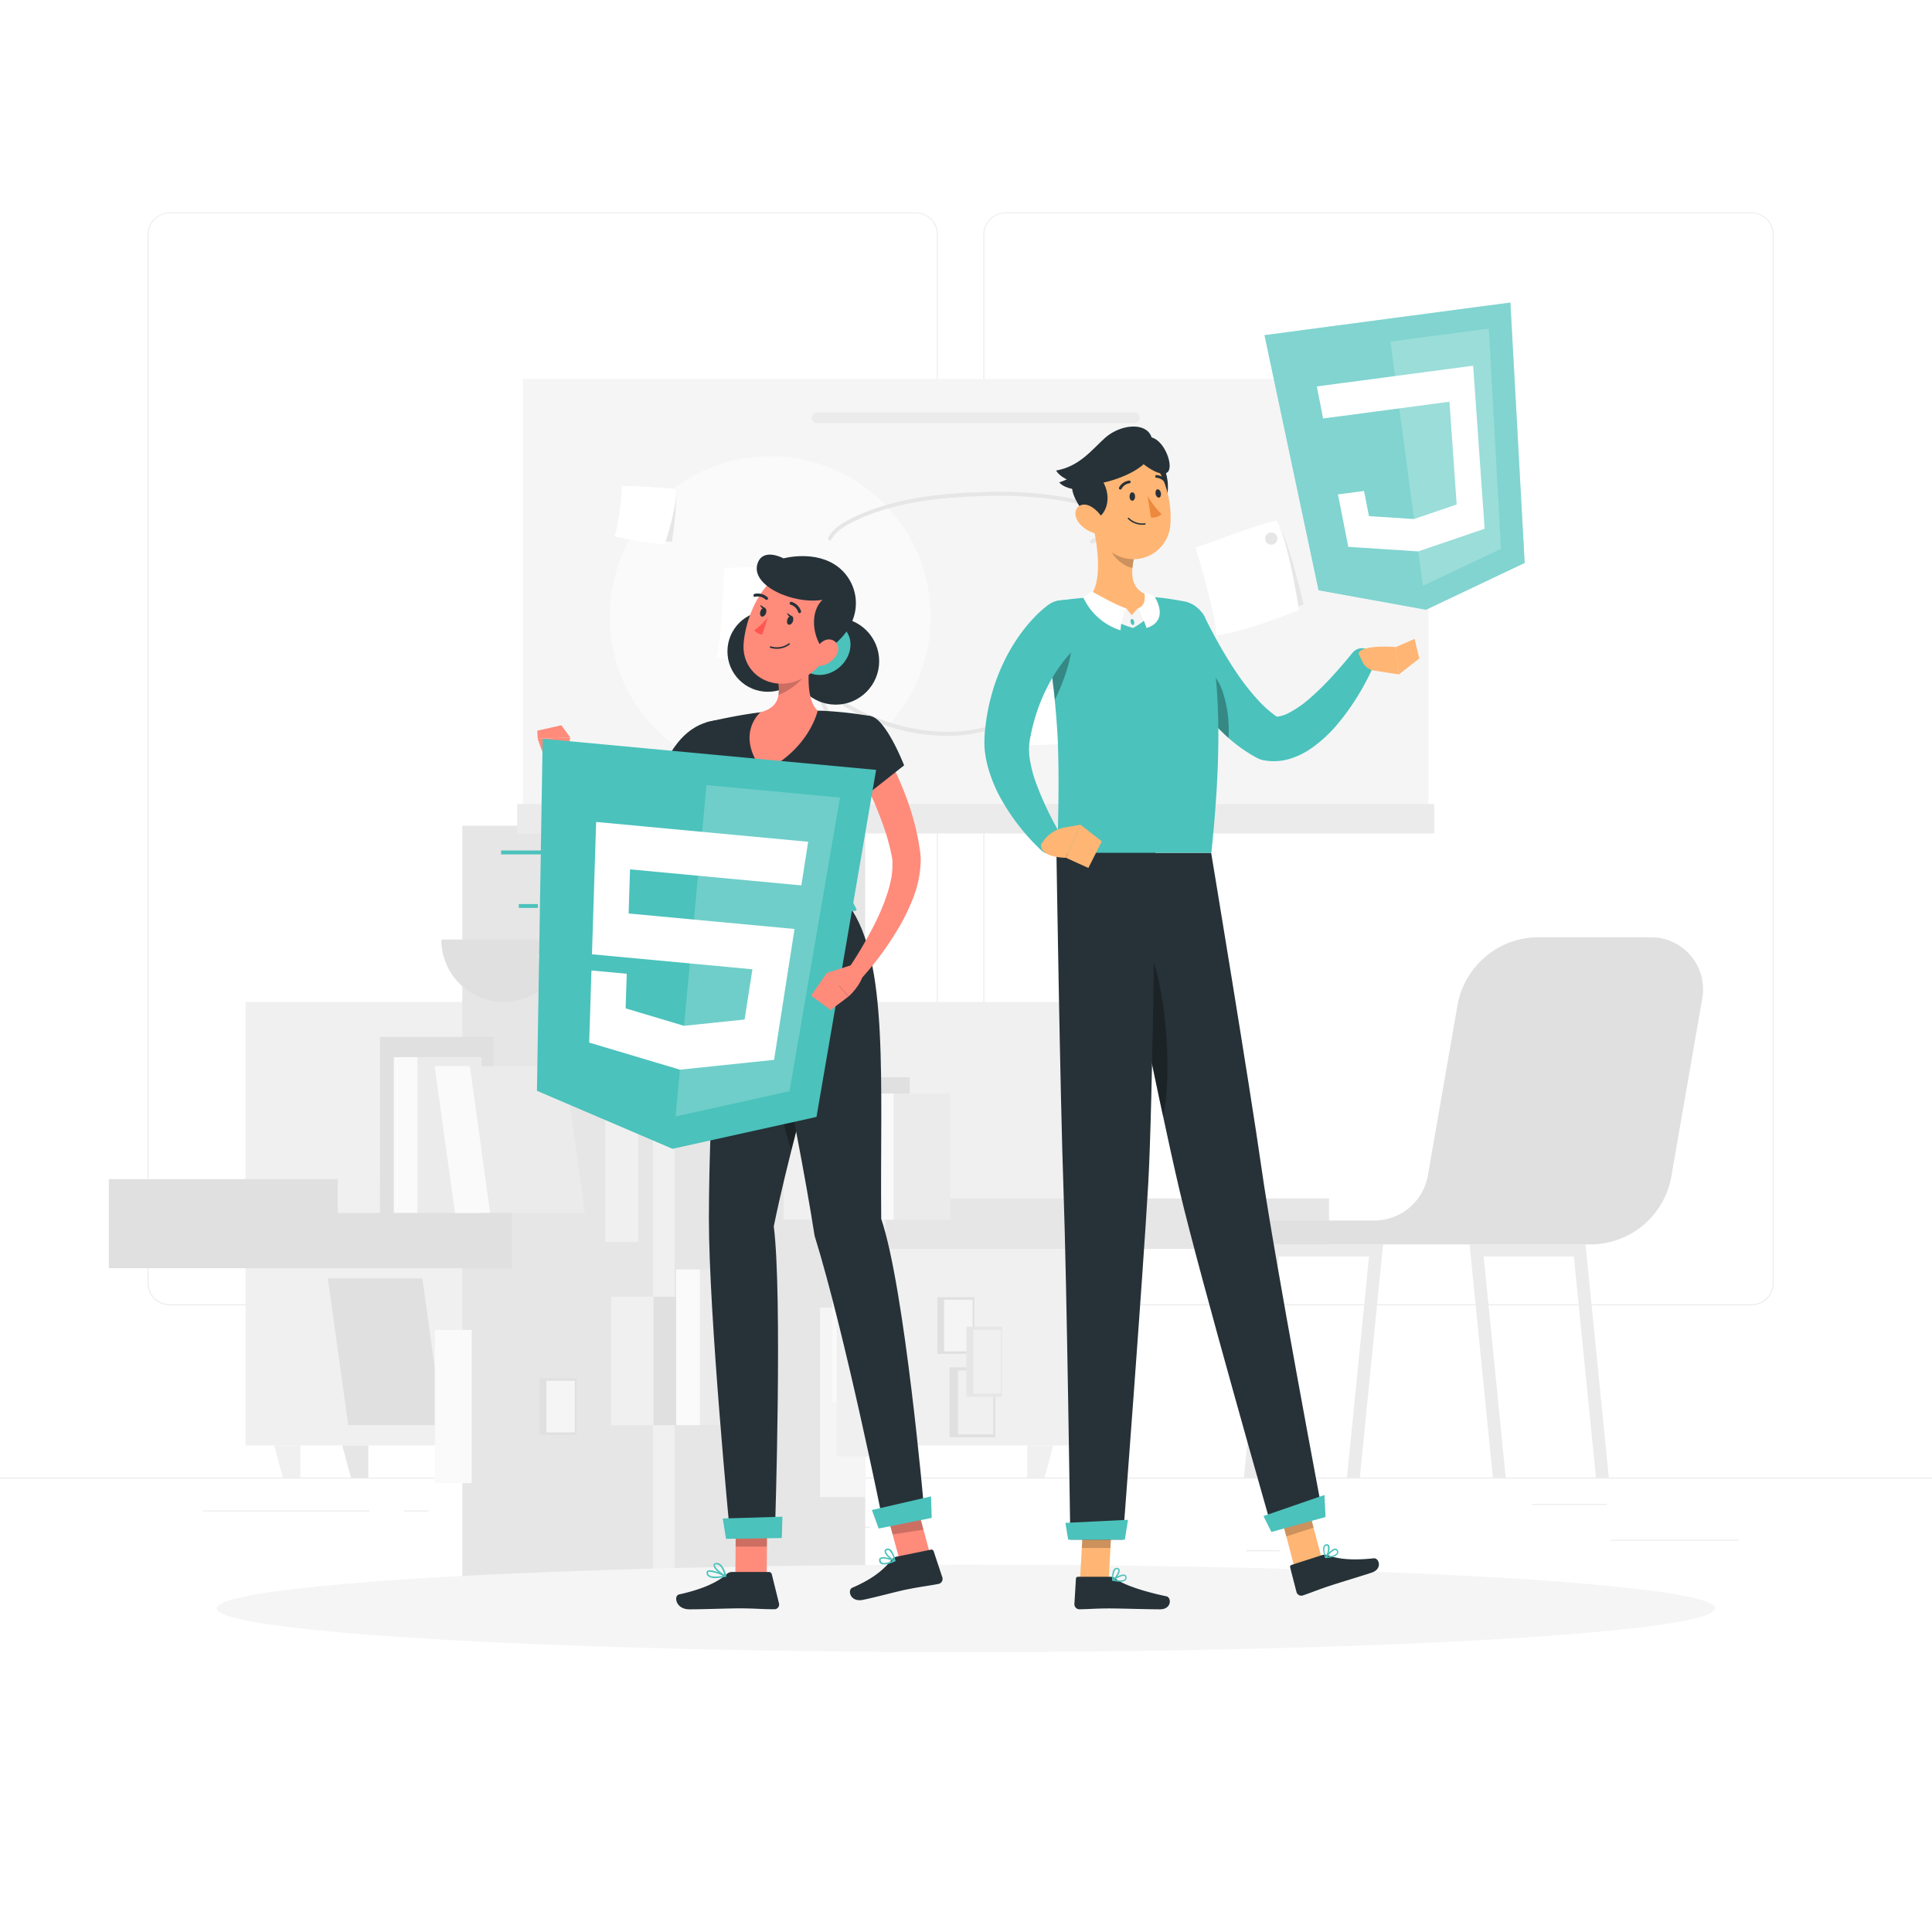<svg class="animated" id="freepik_stories-static-assets" xmlns="http://www.w3.org/2000/svg" viewBox="0 0 500 500" version="1.1" xmlns:xlink="http://www.w3.org/1999/xlink" xmlns:svgjs="http://svgjs.com/svgjs"><style>svg#freepik_stories-static-assets:not(.animated) .animable {opacity: 0;}svg#freepik_stories-static-assets.animated #freepik--character-1--inject-40 {animation: 1.5s Infinite  linear wind;animation-delay: 0s;}svg#freepik_stories-static-assets.animated #freepik--character-2--inject-40 {animation: 1.5s Infinite  linear wind;animation-delay: 0s;}            @keyframes wind {                0% {                    transform: rotate( 0deg );                }                25% {                    transform: rotate( 1deg );                }                75% {                    transform: rotate( -1deg );                }            }        </style><g id="freepik--background-complete--inject-40" class="animable" style="transform-origin: px 228.23px;"><rect y="382.4" width="500" height="0.25" style="fill: rgb(235, 235, 235); transform-origin: 250px 382.525px;" id="elulljf9y52he" class="animable"></rect><rect x="416.78" y="398.49" width="33.12" height="0.25" style="fill: rgb(235, 235, 235); transform-origin: 433.34px 398.615px;" id="els2kk5n4pg2f" class="animable"></rect><rect x="322.53" y="401.21" width="8.69" height="0.25" style="fill: rgb(235, 235, 235); transform-origin: 326.875px 401.335px;" id="elstm39v993kf" class="animable"></rect><rect x="396.59" y="389.21" width="19.19" height="0.25" style="fill: rgb(235, 235, 235); transform-origin: 406.185px 389.335px;" id="elg50yljdks6" class="animable"></rect><rect x="52.46" y="390.89" width="43.19" height="0.25" style="fill: rgb(235, 235, 235); transform-origin: 74.055px 391.015px;" id="eluwk6jh8ab0r" class="animable"></rect><rect x="104.56" y="390.89" width="6.33" height="0.25" style="fill: rgb(235, 235, 235); transform-origin: 107.725px 391.015px;" id="el4xj5t84wi7y" class="animable"></rect><rect x="131.47" y="395.11" width="93.68" height="0.25" style="fill: rgb(235, 235, 235); transform-origin: 178.31px 395.235px;" id="ellx1muibb8b8" class="animable"></rect><path d="M237,337.8H43.91a5.71,5.71,0,0,1-5.7-5.71V60.66A5.71,5.71,0,0,1,43.91,55H237a5.71,5.71,0,0,1,5.71,5.71V332.09A5.71,5.71,0,0,1,237,337.8ZM43.91,55.2a5.46,5.46,0,0,0-5.45,5.46V332.09a5.46,5.46,0,0,0,5.45,5.46H237a5.47,5.47,0,0,0,5.46-5.46V60.66A5.47,5.47,0,0,0,237,55.2Z" style="fill: rgb(235, 235, 235); transform-origin: 140.46px 196.4px;" id="elmyy36yjvz6" class="animable"></path><path d="M453.31,337.8H260.21a5.72,5.72,0,0,1-5.71-5.71V60.66A5.72,5.72,0,0,1,260.21,55h193.1A5.71,5.71,0,0,1,459,60.66V332.09A5.71,5.71,0,0,1,453.31,337.8ZM260.21,55.2a5.47,5.47,0,0,0-5.46,5.46V332.09a5.47,5.47,0,0,0,5.46,5.46h193.1a5.47,5.47,0,0,0,5.46-5.46V60.66a5.47,5.47,0,0,0-5.46-5.46Z" style="fill: rgb(235, 235, 235); transform-origin: 356.75px 196.4px;" id="elxm9bmzaebei" class="animable"></path><rect x="63.53" y="259.3" width="216.49" height="114.78" style="fill: rgb(240, 240, 240); transform-origin: 171.775px 316.69px;" id="el6aey8ei9hia" class="animable"></rect><g id="el0rf2u14jo4tl"><rect x="119.64" y="213.7" width="104.28" height="205.99" style="fill: rgb(230, 230, 230); transform-origin: 171.78px 316.695px; transform: rotate(90deg);" class="animable" id="elapyh1c9lt2d"></rect></g><g id="ele7vqw4d7fog"><rect x="28.16" y="305.17" width="104.28" height="23.04" style="fill: rgb(224, 224, 224); transform-origin: 80.3px 316.69px; transform: rotate(90deg);" class="animable" id="el9i069pitwn9"></rect></g><g id="elm9mdr2civha"><rect x="229.17" y="310.16" width="114.78" height="13.06" style="fill: rgb(230, 230, 230); transform-origin: 286.56px 316.69px; transform: rotate(90deg);" class="animable" id="eltt69v0etj9"></rect></g><g id="elaobbi1qoan6"><rect x="168.98" y="213.7" width="5.6" height="205.99" style="fill: rgb(240, 240, 240); transform-origin: 171.78px 316.695px; transform: rotate(90deg);" class="animable" id="el64wruvlfka3"></rect></g><polygon points="77.72 382.4 73.2 382.4 70.97 374.08 77.72 374.08 77.72 382.4" style="fill: rgb(240, 240, 240); transform-origin: 74.345px 378.24px;" id="el6h44jotnin7" class="animable"></polygon><polygon points="265.83 382.4 270.35 382.4 272.58 374.08 265.83 374.08 265.83 382.4" style="fill: rgb(240, 240, 240); transform-origin: 269.205px 378.24px;" id="elge1lhxo84mt" class="animable"></polygon><polygon points="95.33 382.4 90.82 382.4 88.58 374.08 95.33 374.08 95.33 382.4" style="fill: rgb(230, 230, 230); transform-origin: 91.955px 378.24px;" id="el1rthcpsesq9j" class="animable"></polygon><polygon points="283.45 382.4 287.96 382.4 290.2 374.08 283.45 374.08 283.45 382.4" style="fill: rgb(230, 230, 230); transform-origin: 286.825px 378.24px;" id="elujgc88oepy" class="animable"></polygon><rect x="87.41" y="268.37" width="10.96" height="45.53" style="fill: rgb(240, 240, 240); transform-origin: 92.89px 291.135px;" id="elyl4x9z08mze" class="animable"></rect><g id="ellxsksvpalpm"><rect x="98.37" y="268.37" width="29.31" height="45.53" style="fill: rgb(224, 224, 224); transform-origin: 113.025px 291.135px; transform: rotate(180deg);" class="animable" id="elb7jsto5s0fe"></rect></g><rect x="101.93" y="273.58" width="6.18" height="40.32" style="fill: rgb(250, 250, 250); transform-origin: 105.02px 293.74px;" id="eli429pyt0sa" class="animable"></rect><g id="elqxrzh8cqyhl"><rect x="108.11" y="273.58" width="16.51" height="40.32" style="fill: rgb(235, 235, 235); transform-origin: 116.365px 293.74px; transform: rotate(180deg);" class="animable" id="elwc3si9gjql"></rect></g><polygon points="126.9 313.89 117.75 313.89 112.48 275.9 121.63 275.9 126.9 313.89" style="fill: rgb(250, 250, 250); transform-origin: 119.69px 294.895px;" id="eliqx53gdutgq" class="animable"></polygon><polygon points="126.9 313.89 151.36 313.89 146.09 275.9 121.63 275.9 126.9 313.89" style="fill: rgb(235, 235, 235); transform-origin: 136.495px 294.895px;" id="elxkj33x0pth" class="animable"></polygon><rect x="158.16" y="335.58" width="10.96" height="33.25" style="fill: rgb(240, 240, 240); transform-origin: 163.64px 352.205px;" id="ell3xnezwb2ae" class="animable"></rect><g id="el7h7jddkvgyj"><rect x="169.12" y="335.58" width="16.27" height="33.25" style="fill: rgb(224, 224, 224); transform-origin: 177.255px 352.205px; transform: rotate(180deg);" class="animable" id="ele39c8ixo4ja"></rect></g><rect x="174.98" y="328.52" width="6.18" height="40.32" style="fill: rgb(250, 250, 250); transform-origin: 178.07px 348.68px;" id="elz4hsm9bb51e" class="animable"></rect><g id="el0tde39y9718"><rect x="181.16" y="328.52" width="16.51" height="40.32" style="fill: rgb(235, 235, 235); transform-origin: 189.415px 348.68px; transform: rotate(180deg);" class="animable" id="el6278vubpj84"></rect></g><polygon points="90.12 368.83 80.97 368.83 75.7 330.84 84.85 330.84 90.12 368.83" style="fill: rgb(240, 240, 240); transform-origin: 82.91px 349.835px;" id="elo5rk125bdja" class="animable"></polygon><polygon points="90.12 368.83 114.58 368.83 109.31 330.84 84.85 330.84 90.12 368.83" style="fill: rgb(224, 224, 224); transform-origin: 99.715px 349.835px;" id="el5fq1efssrsd" class="animable"></polygon><g id="els0174n8vipj"><rect x="152.61" y="285.65" width="10.96" height="45.53" style="fill: rgb(230, 230, 230); transform-origin: 158.09px 308.415px; transform: rotate(90deg);" class="animable" id="eldxb70jfc71t"></rect></g><g id="elwqasrfg4s2"><rect x="183.78" y="300.01" width="10.96" height="16.81" style="fill: rgb(224, 224, 224); transform-origin: 189.26px 308.415px; transform: rotate(90deg);" class="animable" id="ele7h82su9rgs"></rect></g><g id="el3186pfetzsf"><rect x="185.77" y="300.74" width="8.47" height="15.34" style="fill: rgb(240, 240, 240); transform-origin: 190.005px 308.41px; transform: rotate(90deg);" class="animable" id="eleu8j72roig"></rect></g><g id="elifbdhigxmt"><rect x="156.62" y="275.89" width="8.55" height="45.53" style="fill: rgb(240, 240, 240); transform-origin: 160.895px 298.655px; transform: rotate(90deg);" class="animable" id="eltmq0tz79zjj"></rect></g><g id="elang2gthu60d"><rect x="187.79" y="290.25" width="8.55" height="16.81" style="fill: rgb(230, 230, 230); transform-origin: 192.065px 298.655px; transform: rotate(90deg);" class="animable" id="elnbtg7k543uo"></rect></g><g id="el9emavlobdrh"><rect x="189.5" y="290.99" width="6.6" height="15.34" style="fill: rgb(240, 240, 240); transform-origin: 192.8px 298.66px; transform: rotate(90deg);" class="animable" id="elo36dckifrv"></rect></g><g id="elapet7ykszlc"><rect x="212.2" y="338.41" width="11.81" height="49.03" style="fill: rgb(245, 245, 245); transform-origin: 218.105px 362.925px; transform: rotate(90deg);" class="animable" id="elof29h86rhtm"></rect></g><g id="elli3ju7pkjel"><rect x="245.77" y="353.87" width="11.81" height="18.11" style="fill: rgb(224, 224, 224); transform-origin: 251.675px 362.925px; transform: rotate(90deg);" class="animable" id="elciw9rgzcfzv"></rect></g><g id="elp65lfl4x0kh"><rect x="247.91" y="354.67" width="9.12" height="16.52" style="fill: rgb(240, 240, 240); transform-origin: 252.47px 362.93px; transform: rotate(90deg);" class="animable" id="elxf7crzo2y6"></rect></g><g id="elt1cilcbkhci"><rect x="215.45" y="323.22" width="9.55" height="39.64" style="fill: rgb(250, 250, 250); transform-origin: 220.225px 343.04px; transform: rotate(90deg);" class="animable" id="elnvy0ffjtmtb"></rect></g><g id="ellkb14mtp0km"><rect x="242.6" y="335.72" width="9.55" height="14.64" style="fill: rgb(224, 224, 224); transform-origin: 247.375px 343.04px; transform: rotate(90deg);" class="animable" id="elg7gmb0296g"></rect></g><g id="eldf8sz8k5mug"><rect x="244.33" y="336.36" width="7.37" height="13.36" style="fill: rgb(245, 245, 245); transform-origin: 248.015px 343.04px; transform: rotate(90deg);" class="animable" id="el8dgv8oavdib"></rect></g><g id="elt9bn38plj2r"><rect x="112.53" y="344.19" width="9.55" height="39.64" style="fill: rgb(250, 250, 250); transform-origin: 117.305px 364.01px; transform: rotate(90deg);" class="animable" id="elgcb6sqimwe"></rect></g><g id="el183rrwse1hx"><rect x="139.67" y="356.7" width="9.55" height="14.64" style="fill: rgb(224, 224, 224); transform-origin: 144.445px 364.02px; transform: rotate(90deg);" class="animable" id="elr1jiytawif"></rect></g><g id="elja6ysaxei6a"><rect x="141.4" y="357.34" width="7.37" height="13.36" style="fill: rgb(245, 245, 245); transform-origin: 145.085px 364.02px; transform: rotate(90deg);" class="animable" id="elv73pjy631x"></rect></g><g id="elchmcskkzcko"><rect x="216.52" y="327.9" width="9.21" height="49.03" style="fill: rgb(240, 240, 240); transform-origin: 221.125px 352.415px; transform: rotate(90deg);" class="animable" id="elofrmpvqj8d"></rect></g><g id="elk3krjp175p9"><rect x="250.09" y="343.37" width="9.21" height="18.11" style="fill: rgb(230, 230, 230); transform-origin: 254.695px 352.425px; transform: rotate(90deg);" class="animable" id="elcfoetcqipl5"></rect></g><g id="el0gha984hwpka"><rect x="251.93" y="344.16" width="7.11" height="16.52" style="fill: rgb(240, 240, 240); transform-origin: 255.485px 352.42px; transform: rotate(90deg);" class="animable" id="eltqpb3v459hn"></rect></g><rect x="202.8" y="278.78" width="8.88" height="36.88" style="fill: rgb(240, 240, 240); transform-origin: 207.24px 297.22px;" id="elkwqfwv9jp58" class="animable"></rect><g id="elf82qqgrkzm"><rect x="211.69" y="278.78" width="23.75" height="36.88" style="fill: rgb(224, 224, 224); transform-origin: 223.565px 297.22px; transform: rotate(180deg);" class="animable" id="el0mietfmznfl"></rect></g><rect x="222.8" y="283" width="8.53" height="32.67" style="fill: rgb(250, 250, 250); transform-origin: 227.065px 299.335px;" id="el17zp3aithgh" class="animable"></rect><g id="eltw5qe1va80h"><rect x="231.33" y="283" width="14.58" height="32.67" style="fill: rgb(235, 235, 235); transform-origin: 238.62px 299.335px; transform: rotate(180deg);" class="animable" id="el2kmp5kktpqc"></rect></g><path d="M326.72,315.87h28.94a14.08,14.08,0,0,0,13.87-11.67l7.66-44a21.3,21.3,0,0,1,21-17.64h29.08a13.47,13.47,0,0,1,13.28,15.79l-8,46.07a21.28,21.28,0,0,1-21,17.63H319.37A7.47,7.47,0,0,1,326.72,315.87Z" style="fill: rgb(224, 224, 224); transform-origin: 380.061px 282.305px;" id="ellyhhc2e77vk" class="animable"></path><polygon points="407 322.05 410.33 322.05 416.36 382.4 413.03 382.4 407 322.05" style="fill: rgb(235, 235, 235); transform-origin: 411.68px 352.225px;" id="elpgcdt5ci1sk" class="animable"></polygon><polygon points="380.33 322.05 383.66 322.05 389.68 382.4 386.35 382.4 380.33 322.05" style="fill: rgb(235, 235, 235); transform-origin: 385.005px 352.225px;" id="elnl24ekub5t8" class="animable"></polygon><g id="el3u61kkxw5fy"><rect x="382.65" y="322.05" width="26.08" height="3.12" style="fill: rgb(235, 235, 235); transform-origin: 395.69px 323.61px; transform: rotate(180deg);" class="animable" id="elrlzaak9ioz"></rect></g><polygon points="331.26 322.05 327.93 322.05 321.91 382.4 325.24 382.4 331.26 322.05" style="fill: rgb(235, 235, 235); transform-origin: 326.585px 352.225px;" id="elqtcohg09ubf" class="animable"></polygon><polygon points="357.94 322.05 354.61 322.05 348.58 382.4 351.92 382.4 357.94 322.05" style="fill: rgb(235, 235, 235); transform-origin: 353.26px 352.225px;" id="elqnguatc6s2j" class="animable"></polygon><g id="ellrh6y9drbo9"><rect x="329.55" y="322.05" width="26.08" height="3.12" style="fill: rgb(235, 235, 235); transform-origin: 342.59px 323.61px; transform: rotate(180deg);" class="animable" id="ele4300osvzvn"></rect></g><path d="M114.21,243.15a16.16,16.16,0,0,0,32.32,0Z" style="fill: rgb(224, 224, 224); transform-origin: 130.37px 251.23px;" id="elnp2gnzz3b59" class="animable"></path><path d="M139.23,246.85a12.46,12.46,0,0,0,24.91,0Z" style="fill: rgb(235, 235, 235); transform-origin: 151.685px 252.903px;" id="elveuysn84l6j" class="animable"></path><rect x="135.33" y="98.09" width="234.33" height="112.89" style="fill: rgb(245, 245, 245); transform-origin: 252.495px 154.535px;" id="ell0k6v32rhc" class="animable"></rect><circle cx="199.33" cy="159.6" r="41.53" style="fill: rgb(250, 250, 250); transform-origin: 199.33px 159.6px;" id="elmfqwh2c3rg" class="animable"></circle><rect x="133.83" y="208.09" width="237.33" height="7.61" style="fill: rgb(235, 235, 235); transform-origin: 252.495px 211.895px;" id="el4r1cuecmqwd" class="animable"></rect><path d="M293.58,106.76H211.42a1.36,1.36,0,0,0-1.36,1.36h0a1.36,1.36,0,0,0,1.36,1.36h82.16a1.36,1.36,0,0,0,1.36-1.36h0A1.36,1.36,0,0,0,293.58,106.76Z" style="fill: rgb(235, 235, 235); transform-origin: 252.5px 108.12px;" id="elqh75x3w05l8" class="animable"></path><path d="M161,125.7s.28,10.11-1,13.12c4.78,1.34,13.89,1.32,13.89,1.32s1.55-9.71,1-13.56C172.23,126,161,125.7,161,125.7Z" style="fill: rgb(230, 230, 230); transform-origin: 167.504px 132.92px;" id="elu6yticfunod" class="animable"></path><path d="M161,125.7s-.68,10.09-2,13.1a97,97,0,0,0,13,2.13s3.54-10.49,2.9-14.35C172.23,126,161,125.7,161,125.7Z" style="fill: rgb(255, 255, 255); transform-origin: 166.989px 133.315px;" id="elna6zdgns2v" class="animable"></path><path d="M188.8,148.55s1.46,15.06-.15,19.67c7.27,1.52,20.07.23,20.07.23s2.1-14.35.94-20C205.52,147.81,188.8,148.55,188.8,148.55Z" style="fill: rgb(230, 230, 230); transform-origin: 199.33px 158.575px;" id="el8l4mitrch6" class="animable"></path><path d="M187.38,147s-.43,18.57-2,23.19c7.28,1.51,22.42.45,22.42.45s3.05-18.13,1.7-23.82C205.31,146.21,187.38,147,187.38,147Z" style="fill: rgb(255, 255, 255); transform-origin: 197.612px 158.795px;" id="elzo35gscsf2d" class="animable"></path><path d="M264.58,179.56s2.39,9.83,1.75,13c5,.32,13.69-1.59,13.69-1.59s-.34-9.85-1.64-13.5C275.58,177.5,264.58,179.56,264.58,179.56Z" style="fill: rgb(230, 230, 230); transform-origin: 272.3px 185.033px;" id="ela8zxhbwq2mv" class="animable"></path><path d="M264.58,179.56s1.44,10,.81,13.22c5,.32,14.11-.84,14.11-.84s.31-10.8-1.12-14.43C275.58,177.5,264.58,179.56,264.58,179.56Z" style="fill: rgb(255, 255, 255); transform-origin: 272.054px 185.173px;" id="elg720mhgqi9p" class="animable"></path><path d="M311.28,142.81s6.1,13.85,6,18.74c7.38-.84,20.1-5.1,20.1-5.1s-3.45-15.24-6.32-20.28C326.94,136.89,311.28,142.81,311.28,142.81Z" style="fill: rgb(230, 230, 230); transform-origin: 324.33px 148.86px;" id="elasmqytn95k9" class="animable"></path><path d="M309.45,141.77s5.39,17.78,5.3,22.67c7.39-.83,21.44-6.57,21.44-6.57s-2.77-18.18-5.83-23.16C326.24,135.43,309.45,141.77,309.45,141.77Z" style="fill: rgb(255, 255, 255); transform-origin: 322.82px 149.575px;" id="elr5gv6xpwgpf" class="animable"></path><circle cx="329" cy="139.39" r="1.59" style="fill: rgb(230, 230, 230); transform-origin: 329px 139.39px;" id="el2o3zm1hhqjl" class="animable"></circle><path d="M214.8,139.86a.46.46,0,0,1-.23-.06.5.5,0,0,1-.22-.67c1.19-2.28,3.47-3.68,5.55-4.74,10.83-5.55,23.5-6.64,33.33-7a105.06,105.06,0,0,1,21,1.05,50.52,50.52,0,0,1,19.7,7.46.5.5,0,0,1-.56.84,49.29,49.29,0,0,0-19.31-7.31,104.38,104.38,0,0,0-20.85-1c-9.72.33-22.25,1.41-32.91,6.87-1.93,1-4.06,2.28-5.11,4.31A.5.5,0,0,1,214.8,139.86Z" style="fill: rgb(230, 230, 230); transform-origin: 254.226px 133.559px;" id="el2r6ax0zwpcy" class="animable"></path><path d="M282.58,140.65a.49.49,0,0,1-.42-.24.5.5,0,0,1,.15-.69,8.86,8.86,0,0,1,3.7-1.1,44.88,44.88,0,0,1,11.92.11,31.09,31.09,0,0,1-3-4.21,7.6,7.6,0,0,1-1.07-2.49,3.35,3.35,0,0,1,.69-2.82.5.5,0,1,1,.74.68,2.29,2.29,0,0,0-.44,2,6.57,6.57,0,0,0,.94,2.16,30.62,30.62,0,0,0,3.83,5.1.51.51,0,0,1,.07.58.5.5,0,0,1-.53.25,43.32,43.32,0,0,0-13-.32,7.89,7.89,0,0,0-3.28.95A.56.56,0,0,1,282.58,140.65Z" style="fill: rgb(230, 230, 230); transform-origin: 290.915px 134.851px;" id="elw8bn20jlgpp" class="animable"></path><path d="M296.75,177.87a.5.5,0,0,1-.06-1,18.45,18.45,0,0,0,13.5-8.59.5.5,0,0,1,.69-.17.51.51,0,0,1,.17.69,19.49,19.49,0,0,1-14.25,9.06Z" style="fill: rgb(230, 230, 230); transform-origin: 303.67px 172.954px;" id="eleh7os9wkore" class="animable"></path><path d="M301.29,182.19h0a35.52,35.52,0,0,1-11.84-3.1.52.52,0,0,1-.28-.39.47.47,0,0,1,.16-.44c1.62-1.45,3.23-2.95,4.78-4.46a.5.5,0,0,1,.71,0,.51.51,0,0,1,0,.71c-1.38,1.34-2.8,2.67-4.24,4a34.36,34.36,0,0,0,10.8,2.7.52.52,0,0,1,.46.54A.51.51,0,0,1,301.29,182.19Z" style="fill: rgb(230, 230, 230); transform-origin: 295.502px 177.922px;" id="elfrgo2f74hfq" class="animable"></path><path d="M245,190.43c-12.95,0-25.65-5.78-31.61-11.6a.5.5,0,0,1,.7-.71c7.49,7.32,27.1,14.88,43,9.38a.5.5,0,1,1,.33.94A37.76,37.76,0,0,1,245,190.43Z" style="fill: rgb(230, 230, 230); transform-origin: 235.532px 184.217px;" id="elh8gv1h3trdi" class="animable"></path><path d="M215.4,186.78a.52.52,0,0,1-.42-.22,35.5,35.5,0,0,1-5-11.15.53.53,0,0,1,.12-.47.5.5,0,0,1,.45-.15c2.14.35,4.32.66,6.47.92a.49.49,0,0,1,.43.55.5.5,0,0,1-.55.44c-1.91-.23-3.84-.5-5.75-.8a34.41,34.41,0,0,0,4.68,10.1.49.49,0,0,1-.13.69A.51.51,0,0,1,215.4,186.78Z" style="fill: rgb(230, 230, 230); transform-origin: 213.71px 180.781px;" id="elrg0jkf7so7k" class="animable"></path></g><g id="freepik--Shadow--inject-40" class="animable" style="transform-origin: 250px 416.24px;"><ellipse id="freepik--path--inject-40" cx="250" cy="416.24" rx="193.89" ry="11.32" style="fill: rgb(245, 245, 245); transform-origin: 250px 416.24px;" class="animable"></ellipse></g><g id="freepik--character-1--inject-40" class="animable" style="transform-origin: 190.067px 280.011px;"><circle cx="216.28" cy="171.11" r="11.25" style="fill: rgb(38, 50, 56); transform-origin: 216.28px 171.11px;" id="elpw0fqzzqnf" class="animable"></circle><path d="M217.46,172.5c-3,2.75-7.33,2.92-9.66.37S206,166,209,163.29s7.33-2.92,9.66-.37S220.46,169.75,217.46,172.5Z" style="fill: #4BC2BC; transform-origin: 213.23px 167.902px;" id="elvqmb4bznn0i" class="animable"></path><g id="ellu9tgwhnc8c"><circle cx="198.71" cy="168.58" r="10.45" style="fill: rgb(38, 50, 56); transform-origin: 198.71px 168.58px; transform: rotate(-45deg);" class="animable" id="el5ev6cgpikkf"></circle></g><path d="M187.35,193.9c-1.12,3-2.38,5.61-3.72,8.34s-2.86,5.33-4.47,7.91a69.82,69.82,0,0,1-5.34,7.51q-1.47,1.8-3.11,3.51c-.54.58-1.11,1.13-1.69,1.68-.28.28-.59.54-.88.81l-.45.41a8.84,8.84,0,0,1-.94.7,6.34,6.34,0,0,1-2.46.93,6.47,6.47,0,0,1-2.35-.08,8.74,8.74,0,0,1-3.14-1.38,20.11,20.11,0,0,1-3.74-3.48,54.88,54.88,0,0,1-5.2-7.36,116.59,116.59,0,0,1-7.71-15.61l3.67-1.87c1.45,2.37,2.94,4.78,4.48,7.11s3.08,4.66,4.72,6.86a53.57,53.57,0,0,0,5.11,6.16,13.08,13.08,0,0,0,2.63,2.13,1.8,1.8,0,0,0,.76.29s-.05,0-.21,0a1.14,1.14,0,0,0-.44.14l-.07,0s-.06.05,0,0l.35-.35c.23-.23.47-.45.69-.7q.69-.71,1.35-1.47c.88-1,1.73-2.06,2.53-3.16,1.62-2.19,3.12-4.51,4.55-6.89s2.72-4.87,4-7.37,2.43-5.12,3.44-7.55Z" style="fill: rgb(255, 139, 123); transform-origin: 164.75px 208.446px;" id="elaortocju53l" class="animable"></path><path d="M192.91,196.55c-1.18,2.35-4.66,6.41-7.39,9.41-2,2.15-3.53,3.76-3.53,3.76l-1.21-1-10-8.62c2.88-6.1,6.49-12.59,14.4-13.66C190.12,185.73,195,192.37,192.91,196.55Z" style="fill: rgb(38, 50, 56); transform-origin: 182.093px 198.054px;" id="elvvc0qdk8aig" class="animable"></path><g id="ele4iy3367br"><path d="M185.52,206c-2,2.15-3.53,3.76-3.53,3.76l-1.21-1c1-2.46,2.71-6.27,4.62-7.66A11.53,11.53,0,0,1,185.52,206Z" style="opacity: 0.3; transform-origin: 183.253px 205.43px;" class="animable" id="elfvvys8t1zuv"></path></g><path d="M146.33,197.75l1.25-6.89-8.41.32s1.64,5.55,3.82,8Z" style="fill: rgb(255, 139, 123); transform-origin: 143.375px 195.02px;" id="elw07jp2wfwoq" class="animable"></path><polygon points="145.28 187.7 139.04 189.1 139.17 191.18 147.58 190.86 145.28 187.7" style="fill: rgb(255, 139, 123); transform-origin: 143.31px 189.44px;" id="elzy803fq2fdo" class="animable"></polygon><polygon points="198.42 408.47 190.31 409.23 190.45 390.73 198.56 389.97 198.42 408.47" style="fill: rgb(255, 139, 123); transform-origin: 194.435px 399.6px;" id="elzp27sck3bf9" class="animable"></polygon><polygon points="241.36 404.61 233.37 405.83 228.48 387.81 236.47 386.58 241.36 404.61" style="fill: rgb(255, 139, 123); transform-origin: 234.92px 396.205px;" id="elkk8sqyoqlm9" class="animable"></polygon><path d="M232,402.87l8.91-1.82a.6.6,0,0,1,.72.41l2.26,6.8a1.33,1.33,0,0,1-1,1.66c-3.12.58-4.64.7-8.56,1.5-2.41.5-7.68,1.94-11,2.62s-4.08-2.56-2.75-3.14c6-2.6,8.43-5.1,10.21-7.28A2.13,2.13,0,0,1,232,402.87Z" style="fill: rgb(38, 50, 56); transform-origin: 231.95px 407.583px;" id="el8nrsl9b13i6" class="animable"></path><path d="M189.43,406.83H199a.76.76,0,0,1,.74.58l1.86,7.55a1.21,1.21,0,0,1-1.2,1.51c-3.37,0-5-.23-9.16-.23-2.58,0-9.27.25-12.83.25s-4.12-3.53-2.67-3.85c6.51-1.43,10.3-3.4,12.35-5.29A2,2,0,0,1,189.43,406.83Z" style="fill: rgb(38, 50, 56); transform-origin: 188.317px 411.66px;" id="elzmiaxz7e4pq" class="animable"></path><g id="elq1tvy4k99b"><polygon points="190.45 390.73 190.37 400.27 198.48 400.27 198.56 389.97 190.45 390.73" style="opacity: 0.2; transform-origin: 194.465px 395.12px;" class="animable" id="elwxd00ud9fk"></polygon></g><g id="elp6e3owbio6"><polygon points="236.48 386.59 228.48 387.81 231 397.1 239 395.88 236.48 386.59" style="opacity: 0.2; transform-origin: 233.74px 391.845px;" class="animable" id="elxlw9mp8692j"></polygon></g><path d="M219.68,234.32l-32.69.91c-7.68-47-4.06-48.32-4.06-48.32s5.61-1.36,11.26-2.21c.86-.13,1.72-.25,2.56-.35a103.92,103.92,0,0,1,14.85-.42c.73,0,1.46,0,2.19.07a99.41,99.41,0,0,1,11.7,1.37c-1.34,5.81-2.41,10.75-3.24,15.07-1.08,5.63-1.78,10.18-2.2,14.17A122.54,122.54,0,0,0,219.68,234.32Z" style="fill: rgb(38, 50, 56); transform-origin: 203.784px 209.531px;" id="el8libv0n5eot" class="animable"></path><g id="elxrxy9z1djj"><path d="M220.05,214.61c-1.58-4.91-1.34-15.14.48-18.49l1.72,4.32C221.17,206.07,220.47,210.62,220.05,214.61Z" style="opacity: 0.3; transform-origin: 220.625px 205.365px;" class="animable" id="ele71xao9cgtk"></path></g><path d="M209.31,173.82c-.21,4,.21,8.18,2.3,10.11,0,0-2.1,9.91-14,15.74-7.65-9.5-.83-15.33-.83-15.33,5.33-1.42,5.43-5,4-10.8L205,171.8A2.57,2.57,0,0,1,209.31,173.82Z" style="fill: rgb(255, 139, 123); transform-origin: 202.795px 185.394px;" id="elsq2uqsb8jp" class="animable"></path><g id="elm7yjg7mjmg"><path d="M205,171.8a2.56,2.56,0,0,1,4.3,1.65,16.77,16.77,0,0,1-7.85,6.43,17.26,17.26,0,0,0-.69-6.34Z" style="opacity: 0.2; transform-origin: 205.03px 175.495px;" class="animable" id="elhzfskkw9xom"></path></g><path d="M217.08,161.94c-3,7.5-4.05,10.73-9.15,13.5-7.68,4.17-16.15-.84-15.47-9,.61-7.35,5.34-18.38,13.75-19.2A10.6,10.6,0,0,1,217.08,161.94Z" style="fill: rgb(255, 139, 123); transform-origin: 205.176px 162.061px;" id="elmnbw6jf2wjf" class="animable"></path><path d="M212.85,155.24c-7.71,1.25-18.9-3.81-16.74-9.57,1.49-4,6.67-1.16,6.67-1.16s8.29-2.31,14.16,2.24,7.41,15-3.5,21.83C210,164.72,209.69,158.16,212.85,155.24Z" style="fill: rgb(38, 50, 56); transform-origin: 208.671px 156.056px;" id="elu3y3m9n3a58" class="animable"></path><path d="M216.48,169.56a6.05,6.05,0,0,1-3.63,2.68c-2,.5-2.89-1.29-2.24-3.13.58-1.66,2.33-3.92,4.29-3.6S217.47,167.92,216.48,169.56Z" style="fill: rgb(255, 139, 123); transform-origin: 213.674px 168.902px;" id="elr03qp0nk8v" class="animable"></path><path d="M187,235.23s-3.54,48.71-3.54,80.2c0,25,5.42,81.1,5.42,81.1l11.71-1.16s1.93-60.18-.34-78c7.23-35.22,20.45-68.72,13-83Z" style="fill: rgb(38, 50, 56); transform-origin: 199.458px 315.45px;" id="elrzudr9n2j4" class="animable"></path><polygon points="202.49 392.52 187.05 392.99 187.89 398.26 202.33 398.04 202.49 392.52" style="fill: #4BC2BC; transform-origin: 194.77px 395.39px;" id="elni0d5u3awb" class="animable"></polygon><g id="eln4lvedx2ktq"><path d="M205.49,253.27l-3.84,4.28c-3.67,10.92-1.24,26.08,3.14,40.15,4.47-17.73,9.19-34.09,10.38-46.59,0-.73,0-1.11,0-1.11Z" style="opacity: 0.3; transform-origin: 207.514px 273.85px;" class="animable" id="elxqds37jxnh"></path></g><path d="M194.13,235.13s11.85,53.71,16.69,84.7c7.78,25,17.52,73.2,17.52,73.2l10.81-2.58s-5-57.17-11.09-75c-.35-35.23,2.1-66.82-8.38-81.11Z" style="fill: rgb(38, 50, 56); transform-origin: 216.64px 313.685px;" id="elx6pwjc7hv2a" class="animable"></path><polygon points="227.41 395.58 241.13 392.83 240.95 387.26 225.64 390.79 227.41 395.58" style="fill: #4BC2BC; transform-origin: 233.385px 391.42px;" id="eltpzkcr41q5" class="animable"></polygon><path d="M220.17,232.39l1.48,2.88c.11.23-.16.47-.53.48l-34.3.95c-.29,0-.54-.13-.55-.31l-.3-2.92c0-.2.24-.38.56-.39l33.11-.92A.56.56,0,0,1,220.17,232.39Z" style="fill: #4BC2BC; transform-origin: 203.822px 234.428px;" id="el41r52x475dh" class="animable"></path><path d="M215.73,236.21l.88,0c.18,0,.31-.1.3-.21l-.41-3.79c0-.11-.17-.2-.35-.19l-.88,0c-.18,0-.31.1-.3.21l.41,3.79C215.4,236.13,215.55,236.22,215.73,236.21Z" style="fill: rgb(38, 50, 56); transform-origin: 215.94px 234.115px;" id="elvj7ymefnoog" class="animable"></path><path d="M189.32,237l.88,0c.18,0,.31-.1.3-.21l-.41-3.79c0-.11-.17-.19-.35-.19l-.88,0c-.18,0-.31.1-.3.21l.41,3.79C189,236.87,189.14,237,189.32,237Z" style="fill: rgb(38, 50, 56); transform-origin: 189.53px 234.905px;" id="elawums2tar9e" class="animable"></path><path d="M202.52,236.58l.89,0c.17,0,.31-.1.3-.22l-.42-3.78c0-.11-.16-.2-.34-.2l-.89,0c-.17,0-.31.1-.3.21l.42,3.79C202.19,236.5,202.34,236.59,202.52,236.58Z" style="fill: rgb(38, 50, 56); transform-origin: 202.735px 234.48px;" id="elfxa95q63gim" class="animable"></path><path d="M205.22,160.76c-.2.62-.69,1-1.1.91s-.56-.73-.36-1.35.69-1,1.1-.91S205.42,160.14,205.22,160.76Z" style="fill: rgb(38, 50, 56); transform-origin: 204.49px 160.54px;" id="elizjtifc5sj" class="animable"></path><path d="M198.25,158.66c-.21.63-.7,1-1.1.91s-.57-.72-.36-1.35.69-1,1.09-.9S198.45,158,198.25,158.66Z" style="fill: rgb(38, 50, 56); transform-origin: 197.517px 158.444px;" id="elv2uah4y04oj" class="animable"></path><path d="M198.05,157.41l-1.34-.88S197.09,157.93,198.05,157.41Z" style="fill: rgb(38, 50, 56); transform-origin: 197.38px 157.028px;" id="ell3lah4l2fk8" class="animable"></path><path d="M198.71,159.81a18.11,18.11,0,0,1-3.5,3.31,2.71,2.71,0,0,0,2.07,1.07Z" style="fill: rgb(255, 86, 82); transform-origin: 196.96px 162px;" id="elppjrary1wyb" class="animable"></path><path d="M199.29,167.6a.19.19,0,0,1-.06-.2.21.21,0,0,1,.25-.13,5.22,5.22,0,0,0,4.61-.73.19.19,0,1,1,.24.29,5.54,5.54,0,0,1-5,.81Z" style="fill: rgb(38, 50, 56); transform-origin: 201.821px 167.195px;" id="elmd3rzt04qcl" class="animable"></path><path d="M206.68,158.58a.38.38,0,0,1-.11-.16,2.9,2.9,0,0,0-1.92-1.91.38.38,0,0,1-.28-.46.4.4,0,0,1,.47-.29,3.67,3.67,0,0,1,2.46,2.4.4.4,0,0,1-.24.49A.37.37,0,0,1,206.68,158.58Z" style="fill: rgb(38, 50, 56); transform-origin: 205.838px 157.213px;" id="elthpsj9k68ws" class="animable"></path><path d="M195,154.21s0-.05,0-.07a.39.39,0,0,1,.31-.45,3.72,3.72,0,0,1,3.34.91.38.38,0,0,1,0,.54.39.39,0,0,1-.54,0,2.93,2.93,0,0,0-2.65-.69A.39.39,0,0,1,195,154.21Z" style="fill: rgb(38, 50, 56); transform-origin: 196.878px 154.425px;" id="elf35ewrw856e" class="animable"></path><path d="M228.1,404.76l-.11-.06a1,1,0,0,1-.49-.93.64.64,0,0,1,.28-.6c.85-.61,3.53.45,3.83.57a.18.18,0,0,1,.12.17.2.2,0,0,1-.12.18C230.67,404.52,229,405.16,228.1,404.76Zm2.93-.83c-1.08-.39-2.59-.77-3-.46a.29.29,0,0,0-.11.27.7.7,0,0,0,.31.63C228.65,404.65,229.7,404.49,231,403.93Z" style="fill: #4BC2BC; transform-origin: 229.613px 403.934px;" id="el8c0zf3c51d4" class="animable"></path><path d="M231.28,404c-.88-.4-2.38-1.67-2.36-2.53a.69.69,0,0,1,.54-.65,1,1,0,0,1,.84.09c1,.58,1.41,2.85,1.43,2.95a.22.22,0,0,1-.07.18.21.21,0,0,1-.19,0Zm-1.25-2.8a.66.66,0,0,0-.46,0c-.23.08-.27.2-.27.29,0,.56,1.11,1.66,2,2.1a4.21,4.21,0,0,0-1.17-2.33Z" style="fill: #4BC2BC; transform-origin: 230.325px 402.414px;" id="el4846evnutm" class="animable"></path><path d="M185.16,408.41a3.15,3.15,0,0,1-1.86-.45,1.16,1.16,0,0,1-.45-.92.57.57,0,0,1,.25-.52c.88-.58,4.09.89,4.73,1.2a.19.19,0,0,1-.05.35A12.44,12.44,0,0,1,185.16,408.41Zm-1.48-1.65a.69.69,0,0,0-.38.08.17.17,0,0,0-.07.18.81.81,0,0,0,.31.64c.55.42,1.87.47,3.59.16A11.58,11.58,0,0,0,183.68,406.76Z" style="fill: #4BC2BC; transform-origin: 185.387px 407.402px;" id="el84ojfyqhswo" class="animable"></path><path d="M187.74,408.08l-.08,0c-1.06-.44-3.19-2.18-3-3.08,0-.2.18-.44.67-.5,1.9-.23,2.61,3.22,2.64,3.37a.19.19,0,0,1-.07.18A.21.21,0,0,1,187.74,408.08Zm-2.29-3.23h-.13c-.2,0-.31.08-.32.17-.09.52,1.38,1.9,2.46,2.5C187.23,406.7,186.59,404.85,185.45,404.85Z" style="fill: #4BC2BC; transform-origin: 186.31px 406.287px;" id="elhnraz5uuu5w" class="animable"></path><path d="M205,159.5l-1.34-.87S204.06,160,205,159.5Z" style="fill: rgb(38, 50, 56); transform-origin: 204.33px 159.12px;" id="el6v892mnxi19" class="animable"></path><path d="M226.71,190.59c.86,1.3,1.55,2.47,2.25,3.72s1.36,2.49,2,3.76c1.25,2.54,2.39,5.14,3.4,7.81a69,69,0,0,1,2.57,8.23c.19.69.31,1.42.47,2.13s.3,1.42.41,2.15.24,1.4.34,2.21l.12,1.29,0,1.27a28.58,28.58,0,0,1-1.95,9.24,52.28,52.28,0,0,1-3.91,8,85.15,85.15,0,0,1-4.82,7.2,82.41,82.41,0,0,1-5.56,6.61l-3.1-2.56c1.49-2.2,3-4.52,4.35-6.86s2.67-4.71,3.79-7.12a52.06,52.06,0,0,0,2.83-7.26,32.57,32.57,0,0,0,.84-3.59,19,19,0,0,0,.22-3.4l0-.79-.12-.75c-.09-.55-.26-1.23-.38-1.83s-.29-1.24-.46-1.86-.32-1.23-.52-1.85c-.73-2.46-1.68-4.87-2.64-7.28s-2.1-4.76-3.3-7.08c-.58-1.16-1.19-2.31-1.82-3.45s-1.31-2.29-1.91-3.28Z" style="fill: rgb(255, 139, 123); transform-origin: 228.6px 222.4px;" id="el26mgkuc19ha" class="animable"></path><path d="M225.49,185.37c3.92.94,8.5,12.7,8.5,12.7l-11.41,9s-6.62-9.65-5.75-14.82C217.57,187.83,220.5,184.18,225.49,185.37Z" style="fill: rgb(38, 50, 56); transform-origin: 225.371px 196.106px;" id="eljixcfg469qq" class="animable"></path><g id="el60blcaj6e1x"><rect x="129.68" y="220.11" width="14.56" height="1" style="fill: #4BC2BC; transform-origin: 136.96px 220.61px; transform: rotate(-89.05deg);" class="animable" id="elvdekjm0ew0p"></rect></g><g id="el5ffiz0xg5ql"><rect x="134.26" y="233.97" width="4.95" height="1" style="fill: #4BC2BC; transform-origin: 136.735px 234.47px; transform: rotate(-89.05deg);" class="animable" id="el64ax8tt6yk6"></rect></g><polygon points="140.44 191.18 138.96 282.3 174.04 297.31 211.31 289.06 226.74 199.25 140.44 191.18" style="fill: #4BC2BC; transform-origin: 182.85px 244.245px;" id="el2krr89u06q3" class="animable"></polygon><g id="elt6tnm5g7wdk"><polygon points="182.84 203.18 174.83 288.94 204.33 282.41 217.39 206.41 182.84 203.18" style="fill: rgb(255, 255, 255); opacity: 0.2; transform-origin: 196.11px 246.06px;" class="animable" id="elo43cla6o9wj"></polygon></g><polygon points="209.15 217.85 154.28 212.72 153.2 246.97 194.73 250.85 192.7 263.85 177.02 265.48 161.92 260.97 161.91 260.97 162.2 252.01 153.07 251.16 152.48 269.82 175.96 276.83 200.33 274.29 205.62 240.42 162.69 236.41 163.05 224.99 207.39 229.14 209.15 217.85" style="fill: rgb(255, 255, 255); transform-origin: 180.815px 244.775px;" id="el3rqy6lax9p2" class="animable"></polygon><polygon points="209.91 257.67 214.96 261.39 219.63 257.87 214 251.78 209.91 257.67" style="fill: rgb(255, 139, 123); transform-origin: 214.77px 256.585px;" id="el6phk6okge2u" class="animable"></polygon><path d="M220.91,249.6,214,251.78l5.64,6.09s3.42-3,3.88-6.34Z" style="fill: rgb(255, 139, 123); transform-origin: 218.76px 253.735px;" id="elr0evsnq46g" class="animable"></path></g><g id="freepik--character-2--inject-40" class="animable animator-active" style="transform-origin: 324.671px 247.395px;"><polygon points="335.02 405.68 342.07 403.39 337.69 386.76 330.64 389.05 335.02 405.68" style="fill: rgb(255, 181, 115); transform-origin: 336.355px 396.22px;" id="elzywpm8edbui" class="animable"></polygon><path d="M342.18,402.45,334.25,405a.53.53,0,0,0-.36.65l1.65,6.4a1.31,1.31,0,0,0,1.64.85c2.74-.94,4-1.53,7.49-2.66,2.14-.7,7.32-2.27,10.28-3.23s1.93-3.86.59-3.72c-6,.64-9.51.1-12-.82A2.16,2.16,0,0,0,342.18,402.45Z" style="fill: rgb(38, 50, 56); transform-origin: 345.366px 407.655px;" id="el6ygfb6d30qy" class="animable"></path><g id="elgcr0xtvzty"><polygon points="330.64 389.06 337.69 386.76 339.95 395.34 332.89 397.63 330.64 389.06" style="opacity: 0.2; transform-origin: 335.295px 392.195px;" class="animable" id="eloj359qbnz3"></polygon></g><path d="M313.45,220.72s10,60.35,13,81.4c3.25,23.05,16,90.47,16,90.47l-13.09,3.62s-18.7-65.33-24-87.74c-5.75-24.33-18.4-87.75-18.4-87.75Z" style="fill: rgb(38, 50, 56); transform-origin: 314.705px 308.465px;" id="el2b32wy5imnh" class="animable"></path><g id="el127ucb8f8hfs"><path d="M297.38,245.47c5.12,12.79,5.7,34.53,3.62,43.44-3.14-14.63-6.74-32.13-9.51-45.74C292.48,239.68,294.27,237.69,297.38,245.47Z" style="opacity: 0.3; transform-origin: 296.808px 264.501px;" class="animable" id="el0expu7wanrjd"></path></g><polygon points="329.03 396.47 343.05 392.61 342.77 386.9 326.99 392.35 329.03 396.47" style="fill: #4BC2BC; transform-origin: 335.02px 391.685px;" id="elohljlozxcd" class="animable"></polygon><path d="M345.08,402.87a9.71,9.71,0,0,1-2,.36.18.18,0,0,1-.16-.09.19.19,0,0,1,0-.19c.18-.23,1.73-2.24,2.7-2.18a.62.62,0,0,1,.53.34.94.94,0,0,1,.09,1A2,2,0,0,1,345.08,402.87Zm-1.59,0c1.34-.16,2.26-.5,2.48-.93a.64.64,0,0,0-.07-.63.32.32,0,0,0-.26-.17C345.12,401.08,344.14,402.06,343.49,402.84Z" style="fill: #4BC2BC; transform-origin: 344.619px 401.999px;" id="elrm0f9efa6vg" class="animable"></path><path d="M343.15,403.22h-.08a.16.16,0,0,1-.13-.11c0-.08-.85-2.06-.36-3a.85.85,0,0,1,.62-.45.66.66,0,0,1,.76.3c.41.72-.16,2.53-.73,3.18Zm0-3.17a.5.5,0,0,0-.31.26,3.85,3.85,0,0,0,.27,2.39,3.52,3.52,0,0,0,.51-2.53c-.05-.09-.14-.19-.39-.14Z" style="fill: #4BC2BC; transform-origin: 343.264px 401.426px;" id="el4edjsm3ibfb" class="animable"></path><path d="M311.9,159.93c.23.49.58,1.19.89,1.8l1,1.89c.66,1.27,1.35,2.52,2.06,3.75,1.42,2.48,2.92,4.89,4.49,7.19a61.91,61.91,0,0,0,5.05,6.42,29.94,29.94,0,0,0,5.61,4.9l-1.52-.59a2.74,2.74,0,0,0,1.44.12,8.31,8.31,0,0,0,2.46-.82,27.25,27.25,0,0,0,5.75-4,70,70,0,0,0,5.58-5.48c1.8-1.94,3.59-4.06,5.24-6.07l.1-.12a3.24,3.24,0,0,1,5.47,3.35,64.34,64.34,0,0,1-4.14,7.85,60.07,60.07,0,0,1-5.26,7.31,34.46,34.46,0,0,1-7.24,6.56,19.91,19.91,0,0,1-5.25,2.44,14.2,14.2,0,0,1-6.87.27,4.65,4.65,0,0,1-1.25-.45l-.27-.14a38.5,38.5,0,0,1-8.68-6.42,60.35,60.35,0,0,1-6.65-7.59,82.59,82.59,0,0,1-5.41-8.18c-.81-1.41-1.58-2.82-2.33-4.27-.37-.72-.74-1.44-1.09-2.18s-.67-1.44-1.05-2.34a6.5,6.5,0,0,1,11.84-5.35Z" style="fill: #4BC2BC; transform-origin: 327.662px 176.576px;" id="el2vy5b1ias3z" class="animable"></path><g id="el5odwdup2dmv"><path d="M316.33,178.71c-3.14-8.34-9.81-8.48-12.7-6.27.21.39.43.78.65,1.17a84.91,84.91,0,0,0,5.15,7.91,65.35,65.35,0,0,0,6.27,7.38c.72.71,1.46,1.41,2.23,2.09A32,32,0,0,0,316.33,178.71Z" style="opacity: 0.3; transform-origin: 310.814px 181.11px;" class="animable" id="el92wvn56cudh"></path></g><path d="M355.57,173.54l6.42,1-.77-7.09s-9.13-.75-9.63,1.74l1.06,2.17A4,4,0,0,0,355.57,173.54Z" style="fill: rgb(255, 181, 115); transform-origin: 356.79px 170.942px;" id="elobnz3jlqki" class="animable"></path><polygon points="367.31 170.42 366.09 165.34 361.22 167.48 361.99 174.56 367.31 170.42" style="fill: rgb(255, 181, 115); transform-origin: 364.265px 169.95px;" id="elojkze2w02n" class="animable"></polygon><polygon points="279.51 408.92 286.92 408.92 287.88 391.75 280.47 391.75 279.51 408.92" style="fill: rgb(255, 181, 115); transform-origin: 283.695px 400.335px;" id="elsz0trxqtrv" class="animable"></polygon><path d="M287.31,408.06H279a.53.53,0,0,0-.55.51l-.4,6.59a1.31,1.31,0,0,0,1.29,1.32c2.9-.05,4.29-.22,7.95-.22,2.25,0,9.79.23,12.9.23s3-3.08,1.7-3.36c-5.91-1.24-11.19-3-13.29-4.61A2,2,0,0,0,287.31,408.06Z" style="fill: rgb(38, 50, 56); transform-origin: 290.4px 412.275px;" id="el9gu6n332no" class="animable"></path><g id="elb6sxcak7f3"><polygon points="280.47 391.76 287.88 391.76 287.38 400.61 279.97 400.61 280.47 391.76" style="opacity: 0.2; transform-origin: 283.925px 396.185px;" class="animable" id="el42jpaaxt0xn"></polygon></g><path d="M299,220.34s-.64,64.79-1.84,86c-1.32,23.24-6.57,92.11-6.57,92.11H277s-.93-67-1.75-90c-.89-25-1.85-88.13-1.85-88.13Z" style="fill: rgb(38, 50, 56); transform-origin: 286.2px 309.385px;" id="eli42j24icz08" class="animable"></path><polygon points="276.44 398.47 291.11 398.47 291.93 393.32 275.73 394.12 276.44 398.47" style="fill: #4BC2BC; transform-origin: 283.83px 395.895px;" id="el71alg19s0b9" class="animable"></polygon><path d="M289.94,409.35a9.51,9.51,0,0,1-2-.26.17.17,0,0,1-.13-.14.19.19,0,0,1,.07-.17c.24-.17,2.34-1.6,3.24-1.24a.64.64,0,0,1,.4.48,1,1,0,0,1-.21.94A2,2,0,0,1,289.94,409.35Zm-1.5-.51c1.32.26,2.3.22,2.64-.12a.62.62,0,0,0,.13-.62.3.3,0,0,0-.19-.24C290.53,407.67,289.3,408.29,288.44,408.84Z" style="fill: #4BC2BC; transform-origin: 289.684px 408.42px;" id="el8le6d19582h" class="animable"></path><path d="M288,409.09a.12.12,0,0,1-.08,0,.16.16,0,0,1-.09-.14c0-.09-.18-2.22.57-2.94a.89.89,0,0,1,.73-.24.66.66,0,0,1,.63.52c.17.81-.93,2.36-1.67,2.8A.15.15,0,0,1,288,409.09Zm1-3a.53.53,0,0,0-.37.15,3.82,3.82,0,0,0-.49,2.35c.65-.54,1.38-1.72,1.27-2.25,0-.1-.08-.22-.33-.25Z" style="fill: #4BC2BC; transform-origin: 288.794px 407.43px;" id="elry0sw00yby" class="animable"></path><path d="M270.08,160.94a4.73,4.73,0,0,1,4-5.5h.09c2.39-.35,5.39-.71,8.33-.85a147.89,147.89,0,0,1,16.85,0c2.59.24,5.12.67,7.14,1.06l.08,0a7.1,7.1,0,0,1,5.39,4.94c2.42,8.15,5.3,24.79,1.53,60.12H273.8c-.28-3.54.51-15.06-.07-29.73A232.84,232.84,0,0,0,270.08,160.94Z" style="fill: #4BC2BC; transform-origin: 292.659px 187.53px;" id="elh9xcl6ua5nj" class="animable"></path><g id="ele9efmehowdb"><path d="M270.46,163.12c.83,4.74,1.84,11.19,2.54,18,0,0,3.62-7.1,4.28-13.17S272.76,161.42,270.46,163.12Z" style="opacity: 0.3; transform-origin: 273.899px 171.692px;" class="animable" id="el14b0dyjrl2g"></path></g><path d="M281.81,154.62s3.15,5.55,11.42,7.91c7.3-4,5.28-8,5.28-8" style="fill: rgb(245, 245, 245); transform-origin: 290.288px 158.53px;" id="elltkj6zkjq1n" class="animable"></path><path d="M298.51,154.52c-4.9-1.16-5.76-4.19-5.43-7.52a19.92,19.92,0,0,1,.39-2.48l-6.14-5.1-4.51-3.74c1.25,5.43,2.66,15.32-1,18.94,0,0,3,5,11.42,4.56C300.32,158.79,298.51,154.52,298.51,154.52Z" style="fill: rgb(255, 181, 115); transform-origin: 290.269px 147.444px;" id="el4zr7q71aioq" class="animable"></path><polygon points="292.86 159.21 291.46 157.42 288.21 159.98 292.86 159.21" style="fill: rgb(245, 245, 245); transform-origin: 290.535px 158.7px;" id="elfvcawidfehl" class="animable"></polygon><path d="M290,163.13a14.5,14.5,0,0,1,1.43-5.71c-2.48-.7-8.78-4.33-8.78-4.33l-2.35,1.43A16,16,0,0,0,290,163.13Z" style="fill: rgb(255, 255, 255); transform-origin: 285.865px 158.11px;" id="elpgtc443c6oj" class="animable"></path><polygon points="292.86 159.21 294.48 157.42 297.5 159.98 292.86 159.21" style="fill: rgb(245, 245, 245); transform-origin: 295.18px 158.7px;" id="elettk8ih1yij" class="animable"></polygon><path d="M296.73,162.53a31.34,31.34,0,0,0-2.25-5.11c2.48-.7,1.65-4.19,1.65-4.19l2.64,1.11S302.93,160.53,296.73,162.53Z" style="fill: rgb(255, 255, 255); transform-origin: 297.308px 157.88px;" id="elhxq5szeszsi" class="animable"></path><path d="M293.51,160.86c.11.43,0,.82-.25.88s-.53-.23-.64-.66,0-.82.26-.88S293.41,160.43,293.51,160.86Z" style="fill: #4BC2BC; transform-origin: 293.065px 160.97px;" id="elv3j2eo5aal" class="animable"></path><g id="elqy4pov1cc9c"><path d="M293.47,144.52a19.92,19.92,0,0,0-.39,2.48c-2.29-.46-5.35-2.9-5.67-5.24a10.66,10.66,0,0,1-.08-2.34Z" style="opacity: 0.2; transform-origin: 290.385px 143.21px;" class="animable" id="elu6evlnvyz2"></path></g><path d="M299.46,131.11c3.05.72,3.59-6.53,1.71-10.12-1.51-2.89-5.69-1.84-6.78-.63s2.39,9.38,2.39,9.38Z" style="fill: rgb(38, 50, 56); transform-origin: 298.219px 125.147px;" id="elemlqk5q0hjm" class="animable"></path><path d="M281,127.87c1.57,7.21,2.12,11.5,6.38,14.79a9.59,9.59,0,0,0,15.51-6.91c.56-6.71-2.1-17.37-9.68-19.41A9.7,9.7,0,0,0,281,127.87Z" style="fill: rgb(255, 181, 115); transform-origin: 291.851px 130.328px;" id="elf6ubvqt47uj" class="animable"></path><path d="M283.4,134.17c2.27-.19,5-4.95,1.71-10.12-1.76-2.75-5.68-1.83-6.78-.63-3,3.26,2.39,9.37,2.39,9.37Z" style="fill: rgb(38, 50, 56); transform-origin: 282.027px 128.211px;" id="elhddz1p8zpr8" class="animable"></path><path d="M282.61,125.33c4.49-.22,13.87-3.46,15.22-7.83,2.63-8.48-6.74-8.72-11.86-4.16-3.37,3-6.52,7.34-12.64,8.44C274.15,123.32,277.62,125.58,282.61,125.33Z" style="fill: rgb(38, 50, 56); transform-origin: 285.808px 117.869px;" id="eloh15z3md9f" class="animable"></path><path d="M281,126.53c3.16-.54,6.69-3.49,7.27-6.7,1.15-6.21-3.11-4.67-6.85-1-2.32,2.24-3,4.72-7.28,6C274.81,125.81,277.45,127.12,281,126.53Z" style="fill: rgb(38, 50, 56); transform-origin: 281.301px 121.15px;" id="eldjoklnklnx" class="animable"></path><path d="M293.62,118c2.84,3,7.35,5.84,8.72,4s-1.27-8.57-4.76-8.86S291.56,115.81,293.62,118Z" style="fill: rgb(38, 50, 56); transform-origin: 297.794px 117.852px;" id="elng28ve1889" class="animable"></path><path d="M279.3,135.4a8,8,0,0,0,4.57,2.72c2.28.38,2.79-1.72,1.63-3.76-1-1.83-3.47-4.24-5.5-3.7S277.83,133.62,279.3,135.4Z" style="fill: rgb(255, 181, 115); transform-origin: 282.209px 134.374px;" id="elntyne8c2lx" class="animable"></path><g id="elel2a6jhke6m"><ellipse cx="293.04" cy="128.5" rx="0.71" ry="1.08" style="fill: rgb(38, 50, 56); transform-origin: 293.04px 128.5px; transform: rotate(-10.24deg);" class="animable" id="el1r65ieu569i"></ellipse></g><path d="M299.05,127.79c.09.59.48,1,.86,1s.63-.57.54-1.16-.48-1-.87-1S299,127.2,299.05,127.79Z" style="fill: rgb(38, 50, 56); transform-origin: 299.755px 127.71px;" id="elfn0d3ec2gkr" class="animable"></path><path d="M297,128.34a22.28,22.28,0,0,0,3.61,4.72,3.38,3.38,0,0,1-2.75.86Z" style="fill: rgb(237, 137, 62); transform-origin: 298.805px 131.146px;" id="elnkbi5dttlco" class="animable"></path><path d="M295.64,135.81a5.12,5.12,0,0,1-3.73-1.54.17.17,0,1,1,.26-.23,5,5,0,0,0,4.12,1.38.17.17,0,0,1,.2.15.17.17,0,0,1-.16.19A5.6,5.6,0,0,1,295.64,135.81Z" style="fill: rgb(38, 50, 56); transform-origin: 294.178px 134.895px;" id="eliksf8y7hagh" class="animable"></path><path d="M289.93,126.68a.34.34,0,0,1-.17-.05.35.35,0,0,1-.14-.48,3.37,3.37,0,0,1,2.63-1.77.34.34,0,0,1,.36.33.35.35,0,0,1-.33.37,2.66,2.66,0,0,0-2,1.42A.35.35,0,0,1,289.93,126.68Z" style="fill: rgb(38, 50, 56); transform-origin: 291.093px 125.531px;" id="elwyvznzx3ke8" class="animable"></path><path d="M301.83,125.15a.36.36,0,0,1-.29-.16,2.94,2.94,0,0,0-2.22-1.34.35.35,0,1,1,0-.7h0a3.64,3.64,0,0,1,2.8,1.65.35.35,0,0,1-.09.49A.39.39,0,0,1,301.83,125.15Z" style="fill: rgb(38, 50, 56); transform-origin: 300.577px 124.05px;" id="el4j0zyopbsws" class="animable"></path><path d="M278.82,167.16c.07,0,0,0,0,0l0,0-.1.09-.24.22L278,168c-.35.36-.72.75-1.07,1.14-.71.8-1.42,1.64-2.08,2.53a41.86,41.86,0,0,0-3.58,5.68,48.19,48.19,0,0,0-4.53,13,16.62,16.62,0,0,0-.41,2.88,15,15,0,0,0,.14,2.95,32.48,32.48,0,0,0,1.68,6.52A82.55,82.55,0,0,0,274.5,216l.09.16a3.24,3.24,0,0,1-5,4,52.78,52.78,0,0,1-5.71-6.21,55.1,55.1,0,0,1-4.75-7.09,36.88,36.88,0,0,1-3.46-8.37,25.63,25.63,0,0,1-.86-4.87,27.37,27.37,0,0,1,.16-5,51.63,51.63,0,0,1,1.61-8.65,50.09,50.09,0,0,1,3.08-8.37,47.17,47.17,0,0,1,4.62-7.78,39.36,39.36,0,0,1,2.94-3.56c.53-.57,1.07-1.14,1.66-1.69l.93-.84.5-.42.67-.53a6.5,6.5,0,1,1,7.84,10.36Z" style="fill: #4BC2BC; transform-origin: 268.171px 188.167px;" id="el78zhhh23kkj" class="animable"></path><path d="M275.56,214.15l4.07-.71L275.84,222s-6.73,0-6.42-3.51l.8-1.07A8.54,8.54,0,0,1,275.56,214.15Z" style="fill: rgb(255, 181, 115); transform-origin: 274.52px 217.72px;" id="elitmx8ky1boh" class="animable"></path><polygon points="285.14 217.73 281.67 224.63 275.84 221.98 279.63 213.44 285.14 217.73" style="fill: rgb(255, 181, 115); transform-origin: 280.49px 219.035px;" id="elfsuh1xpnbvu" class="animable"></polygon><polygon points="327.25 86.74 341.24 152.76 369.05 157.8 394.58 145.69 390.88 78.3 327.25 86.74" style="fill: #4BC2BC; transform-origin: 360.915px 118.05px;" id="el7ttcot72si9" class="animable"></polygon><g id="eld9gtjpipnb6"><polygon points="327.25 86.74 341.24 152.76 369.05 157.8 394.58 145.69 390.88 78.3 327.25 86.74" style="fill: rgb(255, 255, 255); opacity: 0.3; transform-origin: 360.915px 118.05px;" class="animable" id="elot8jr4yg7ap"></polygon></g><g id="el5qlxuvs65g7"><polygon points="359.84 88.4 368.23 151.63 388.45 142.04 385.31 85.02 359.84 88.4" style="fill: rgb(255, 255, 255); opacity: 0.2; transform-origin: 374.145px 118.325px;" class="animable" id="ela4km3hffaah"></polygon></g><polygon points="381.25 94.64 340.79 100.01 342.42 108.3 375.12 103.97 376.98 130.56 365.93 134.33 354.28 133.57 353.01 127.06 346.27 127.95 348.93 141.52 367.04 142.7 384.22 136.84 381.25 94.64" style="fill: rgb(255, 255, 255); transform-origin: 362.505px 118.67px;" id="elyxcj0glmbq" class="animable"></polygon></g><defs>     <filter id="active" height="200%">         <feMorphology in="SourceAlpha" result="DILATED" operator="dilate" radius="2"></feMorphology>                <feFlood flood-color="#32DFEC" flood-opacity="1" result="PINK"></feFlood>        <feComposite in="PINK" in2="DILATED" operator="in" result="OUTLINE"></feComposite>        <feMerge>            <feMergeNode in="OUTLINE"></feMergeNode>            <feMergeNode in="SourceGraphic"></feMergeNode>        </feMerge>    </filter>    <filter id="hover" height="200%">        <feMorphology in="SourceAlpha" result="DILATED" operator="dilate" radius="2"></feMorphology>                <feFlood flood-color="#ff0000" flood-opacity="0.5" result="PINK"></feFlood>        <feComposite in="PINK" in2="DILATED" operator="in" result="OUTLINE"></feComposite>        <feMerge>            <feMergeNode in="OUTLINE"></feMergeNode>            <feMergeNode in="SourceGraphic"></feMergeNode>        </feMerge>            <feColorMatrix type="matrix" values="0   0   0   0   0                0   1   0   0   0                0   0   0   0   0                0   0   0   1   0 "></feColorMatrix>    </filter></defs></svg>